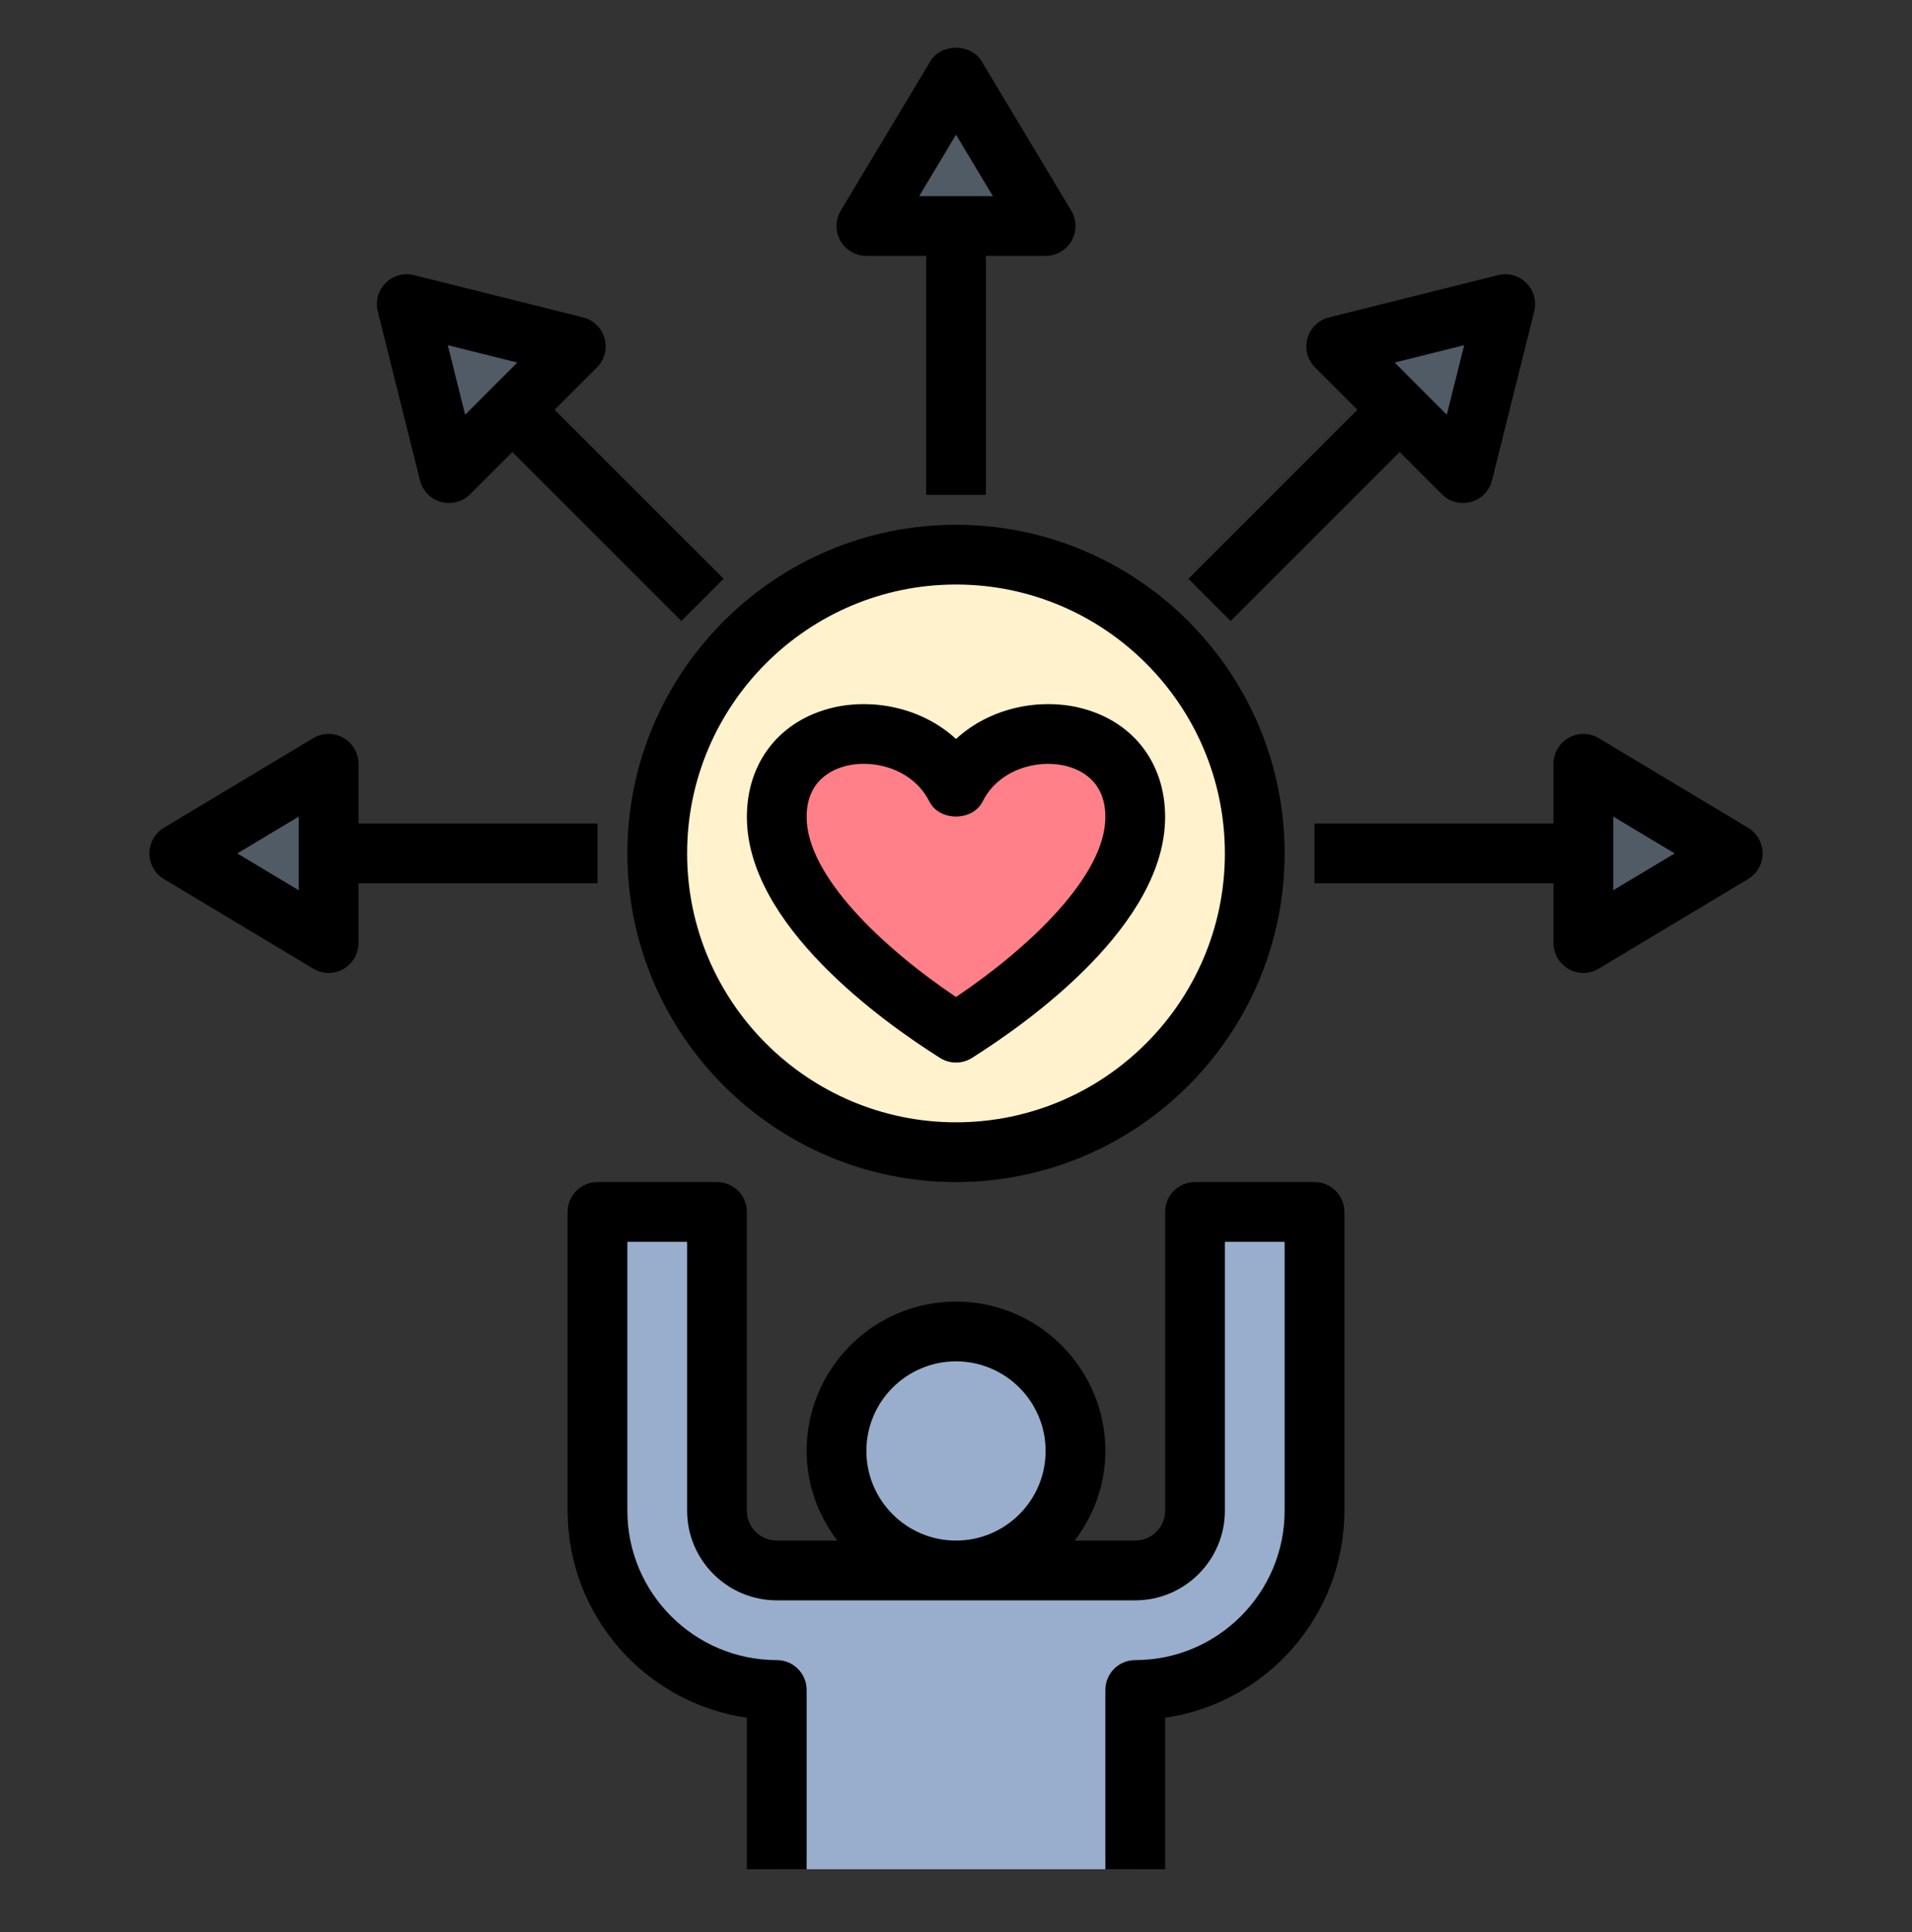 <svg width="96" height="97" viewBox="0 0 96 97" fill="none" xmlns="http://www.w3.org/2000/svg">
<rect x="0" y="0" width="96" height="97" fill="#333333" stroke="none"/>
<path d="M48 57.847C56.284 57.847 63 51.131 63 42.847C63 34.562 56.284 27.847 48 27.847C39.716 27.847 33 34.562 33 42.847C33 51.131 39.716 57.847 48 57.847Z" fill="#FFF2CC"/>
<path d="M48 39.562C45.963 35.51 39 35.992 39 41.017C39 45.829 46.086 50.641 48 51.847C49.914 50.641 57 45.829 57 41.017C57 35.992 50.037 35.51 48 39.562Z" fill="#FF8088"/>
<path d="M48 3.847L43.5 11.347C45 11.347 52.5 11.347 52.5 11.347L48 3.847Z" fill="#505B66"/>
<path d="M87 42.847L79.5 38.347C79.5 39.847 79.5 47.347 79.5 47.347L87 42.847Z" fill="#505B66"/>
<path d="M9 42.847L16.5 47.347C16.5 45.847 16.5 38.347 16.5 38.347L9 42.847Z" fill="#505B66"/>
<path d="M20.422 15.269L22.543 23.755C23.603 22.694 28.907 17.39 28.907 17.39L20.422 15.269Z" fill="#505B66"/>
<path d="M75.579 15.269L67.094 17.39C68.154 18.451 73.458 23.755 73.458 23.755L75.579 15.269Z" fill="#505B66"/>
<path d="M60 60.847V75.847C60 77.504 58.657 78.847 57 78.847H48H39C37.343 78.847 36 77.504 36 75.847V60.847H30V75.847C30 80.818 34.029 84.847 39 84.847V93.847H57V84.847C61.971 84.847 66 80.818 66 75.847V60.847H60Z" fill="#99AECC"/>
<path d="M48 78.847C51.314 78.847 54 76.16 54 72.847C54 69.533 51.314 66.847 48 66.847C44.686 66.847 42 69.533 42 72.847C42 76.16 44.686 78.847 48 78.847Z" fill="#99AECC"/>
<path d="M48 59.347C57.097 59.347 64.5 51.944 64.5 42.847C64.5 33.749 57.097 26.347 48 26.347C38.903 26.347 31.5 33.749 31.5 42.847C31.5 51.944 38.903 59.347 48 59.347ZM48 29.347C55.444 29.347 61.5 35.402 61.5 42.847C61.5 50.291 55.444 56.347 48 56.347C40.556 56.347 34.5 50.291 34.5 42.847C34.5 35.402 40.556 29.347 48 29.347Z" fill="black"/>
<path d="M49.501 24.847V12.847H52.501C53.041 12.847 53.539 12.557 53.806 12.086C54.073 11.615 54.066 11.038 53.786 10.574L49.286 3.074C48.745 2.171 47.255 2.171 46.714 3.074L42.214 10.574C41.935 11.038 41.929 11.614 42.194 12.086C42.463 12.557 42.961 12.847 43.501 12.847H46.501V24.847H49.501ZM46.151 9.847L48.001 6.761L49.851 9.847H46.151Z" fill="black"/>
<path d="M88.5 42.847C88.5 42.319 88.222 41.831 87.772 41.561L80.272 37.061C79.808 36.782 79.231 36.776 78.76 37.042C78.29 37.307 78 37.807 78 38.347V41.347H66V44.347H78V47.347C78 47.887 78.29 48.385 78.76 48.652C78.99 48.782 79.245 48.847 79.5 48.847C79.767 48.847 80.034 48.775 80.272 48.632L87.772 44.132C88.222 43.862 88.5 43.375 88.5 42.847ZM81 44.696V40.996L84.085 42.847L81 44.696Z" fill="black"/>
<path d="M8.227 44.132L15.727 48.632C15.966 48.775 16.233 48.847 16.5 48.847C16.755 48.847 17.01 48.782 17.239 48.652C17.71 48.385 18 47.887 18 47.347V44.347H30V41.347H18V38.347C18 37.807 17.71 37.309 17.239 37.042C16.768 36.775 16.192 36.782 15.727 37.061L8.227 41.561C7.777 41.831 7.5 42.319 7.5 42.847C7.5 43.375 7.777 43.862 8.227 44.132ZM15 40.997V44.698L11.915 42.847L15 40.997Z" fill="black"/>
<path d="M19.362 14.209C18.99 14.581 18.838 15.121 18.967 15.632L21.088 24.118C21.219 24.643 21.621 25.055 22.143 25.201C22.275 25.237 22.41 25.255 22.543 25.255C22.936 25.255 23.319 25.1 23.604 24.815L25.726 22.693L34.212 31.178L36.333 29.057L27.847 20.572L29.97 18.449C30.352 18.067 30.499 17.509 30.355 16.988C30.21 16.466 29.797 16.064 29.272 15.934L20.787 13.813C20.28 13.685 19.734 13.837 19.362 14.209ZM25.974 18.203L23.356 20.821L22.483 17.33L25.974 18.203Z" fill="black"/>
<path d="M72.395 24.815C72.68 25.1 73.063 25.255 73.456 25.255C73.59 25.255 73.725 25.237 73.856 25.201C74.379 25.055 74.781 24.643 74.911 24.118L77.032 15.632C77.161 15.121 77.01 14.581 76.638 14.209C76.266 13.837 75.722 13.684 75.214 13.814L66.728 15.935C66.204 16.066 65.791 16.468 65.645 16.99C65.501 17.51 65.648 18.068 66.031 18.451L68.153 20.573L59.668 29.059L61.789 31.18L70.275 22.694L72.395 24.815ZM73.516 17.33L72.643 20.821L70.025 18.203L73.516 17.33Z" fill="black"/>
<path d="M47.2 53.116C47.445 53.269 47.721 53.347 48 53.347C48.279 53.347 48.555 53.269 48.8 53.116C51.717 51.278 58.5 46.42 58.5 41.017C58.5 38.263 56.843 36.158 54.171 35.525C52.193 35.059 49.725 35.51 48 37.102C46.275 35.509 43.809 35.06 41.829 35.525C39.157 36.158 37.5 38.263 37.5 41.017C37.5 46.42 44.283 51.278 47.2 53.116ZM42.52 38.444C42.789 38.38 43.075 38.348 43.371 38.348C44.619 38.348 46.007 38.935 46.659 40.235C47.169 41.249 48.83 41.249 49.34 40.235C50.147 38.629 52.075 38.111 53.48 38.446C54.234 38.624 55.5 39.196 55.5 41.017C55.5 43.991 51.624 47.623 48 50.056C44.376 47.623 40.5 43.991 40.5 41.017C40.5 39.196 41.766 38.624 42.52 38.444Z" fill="black"/>
<path d="M67.5 75.847V60.847C67.5 60.017 66.829 59.347 66 59.347H60C59.17 59.347 58.5 60.017 58.5 60.847V75.847C58.5 76.675 57.828 77.347 57 77.347H53.961C54.913 76.09 55.5 74.542 55.5 72.847C55.5 68.711 52.136 65.347 48 65.347C43.864 65.347 40.5 68.711 40.5 72.847C40.5 74.542 41.087 76.09 42.039 77.347H39C38.172 77.347 37.5 76.675 37.5 75.847V60.847C37.5 60.017 36.83 59.347 36 59.347H30C29.171 59.347 28.5 60.017 28.5 60.847V75.847C28.5 81.128 32.418 85.51 37.5 86.24V93.847H40.5V84.847C40.5 84.017 39.83 83.347 39 83.347C34.864 83.347 31.5 79.982 31.5 75.847V62.347H34.5V75.847C34.5 78.328 36.519 80.347 39 80.347H57C59.481 80.347 61.5 78.328 61.5 75.847V62.347H64.5V75.847C64.5 79.982 61.136 83.347 57 83.347C56.17 83.347 55.5 84.017 55.5 84.847V93.847H58.5V86.24C63.582 85.51 67.5 81.128 67.5 75.847ZM48 77.347C45.519 77.347 43.5 75.328 43.5 72.847C43.5 70.366 45.519 68.347 48 68.347C50.481 68.347 52.5 70.366 52.5 72.847C52.5 75.328 50.481 77.347 48 77.347Z" fill="black"/>
</svg>
